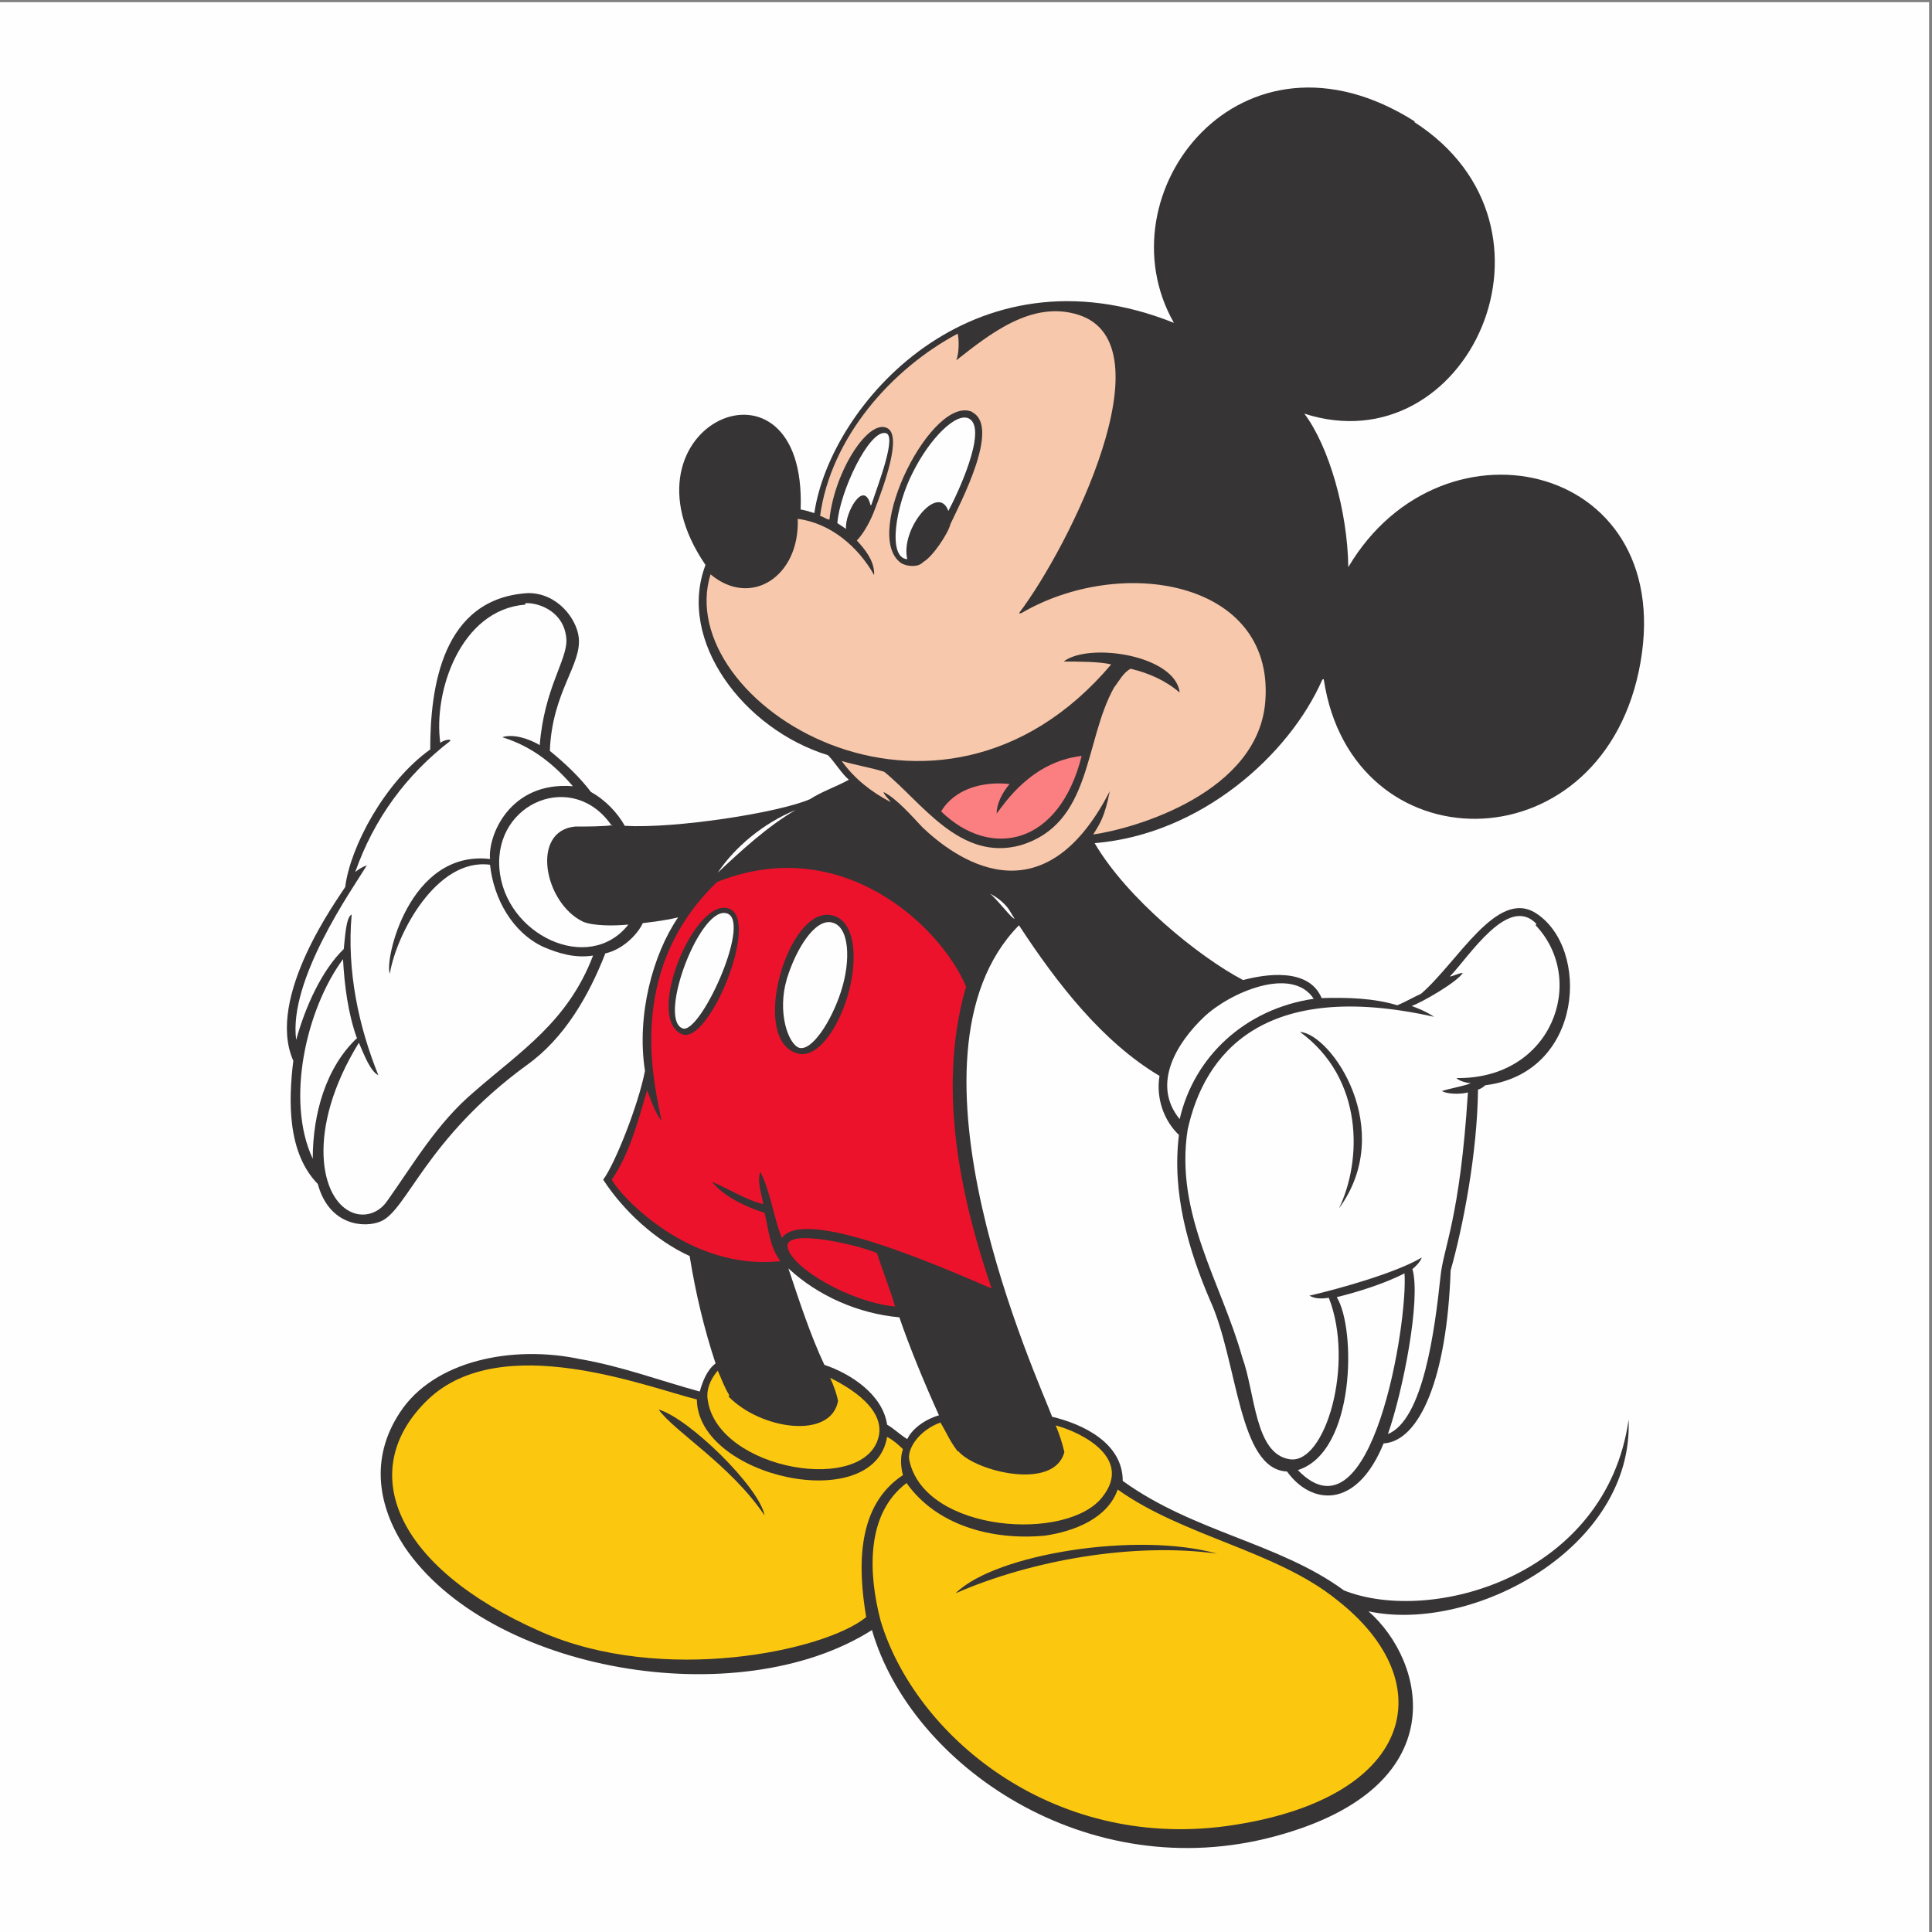 <svg xmlns="http://www.w3.org/2000/svg" xmlns:xlink="http://www.w3.org/1999/xlink" width="60" height="60" version="1.1" viewBox="0 0 2681 2681" xml:space="preserve" style="shape-rendering:geometricPrecision;text-rendering:geometricPrecision;image-rendering:optimizeQuality;fill-rule:evenodd;clip-rule:evenodd"><rect x="0" y="0" width="2681" height="2681" fill="#808080" stroke="none"/><defs><style type="text/css">.fil4{fill:#ed122b}.fil2{fill:#f7c8ab}.fil3{fill:#fb7f80}.fil5{fill:#fcc80f}.fil1{fill:#373435}.fil0{fill:#fefefe}</style></defs><g id="Layer_x0020_1"><polygon points="0 2681 2677 2681 2677 3 0 3" class="fil0"/><path d="M1962 169c228,146 74,478 -152,405 34,45 60,135 61,213 132,-223 464,-143 403,145 -58,272 -398,269 -437,11 0,-1 -1,0 -2,0 -46,105 -169,215 -316,227 45,77 145,158 206,190 30,-8 91,-18 109,25 36,-1 72,0 105,10 12,-5 22,-11 33,-16 51,-44 105,-146 159,-112 76,48 67,222 -70,239 -2,2 -6,5 -10,6 -1,89 -21,191 -38,251 -5,149 -43,237 -93,240 -38,93 -101,85 -134,39 -68,-3 -68,-153 -107,-238 -30,-70 -53,-149 -43,-229 -21,-20 -32,-51 -27,-82 -79,-47 -142,-128 -195,-209 -180,183 28,633 46,682 42,10 98,36 98,89 98,71 217,86 307,152 121,48 364,-19 395,-237 7,178 -216,297 -361,266 79,69 123,244 -129,312 -262,71 -506,-99 -560,-286 -186,118 -532,58 -649,-116 -35,-54 -49,-121 -6,-186 47,-72 156,-94 250,-74 58,10 111,30 166,45 4,-14 10,-30 22,-39 -16,-48 -28,-99 -36,-149 -48,-22 -92,-63 -120,-106 16,-21 49,-104 58,-151 -12,-77 11,-162 46,-213 -16,4 -33,6 -49,8 -8,17 -29,37 -52,42 -23,59 -57,118 -109,155 -141,103 -166,202 -203,217 -21,9 -71,7 -87,-52 -42,-43 -41,-114 -34,-171 -39,-88 62,-225 72,-241 7,-56 55,-146 118,-191 0,-85 16,-210 136,-217 41,0 67,36 70,61 5,38 -37,76 -40,158 21,17 42,37 57,57 20,11 37,29 47,47 70,4 213,-18 257,-37 17,-11 36,-17 54,-27 -9,-7 -20,-25 -29,-34 -117,-36 -210,-159 -170,-264 -133,-195 141,-314 132,-77 6,1 13,3 19,5 22,-150 219,-376 499,-264 -102,-179 93,-433 335,-279zm-868 1591c15,45 31,94 50,134 36,12 81,41 87,83 9,5 18,14 28,20 7,-15 26,-28 44,-33 -20,-44 -41,-95 -55,-136 -57,-5 -113,-30 -153,-67z" class="fil1"/><path d="M1417 851c138,-81 350,-46 339,120 -8,129 -182,179 -239,187 10,-16 16,-25 23,-60 -95,185 -218,90 -260,50 -15,-16 -36,-40 -54,-49 2,6 7,9 10,14 -27,-14 -50,-32 -68,-57 20,6 40,9 59,15 52,42 105,125 189,102 100,-30 88,-144 130,-219 7,-9 13,-21 23,-26 25,6 48,16 68,33 -6,-52 -126,-70 -161,-43 19,0 50,0 66,4 -242,286 -611,52 -556,-125 56,47 124,3 121,-77 46,6 84,39 106,78 1,-20 -14,-37 -24,-48 7,-7 16,-21 23,-38 16,-41 40,-108 19,-118 -26,-13 -73,60 -80,127 -4,0 -8,-4 -13,-5 15,-109 99,-204 191,-253 2,9 2,27 -2,37 46,-36 105,-84 170,-63 126,41 -12,320 -83,414z" class="fil2"/><path d="M1349 572c40,20 -17,127 -30,155 -3,13 -25,46 -38,53 -7,8 -24,6 -31,1 -55,-40 45,-236 100,-209z" class="fil1"/><path d="M1316 709c-14,-39 -67,25 -57,67 -28,-2 -16,-75 8,-121 23,-46 60,-84 78,-74 26,15 -17,106 -29,128z" class="fil0"/><path d="M1208 701c-9,-37 -36,11 -34,33 -4,-3 -9,-6 -12,-8 3,-43 44,-130 67,-125 16,3 -10,70 -20,100z" class="fil0"/><path d="M729 837c19,-1 55,12 57,51 1,28 -31,68 -37,146 -15,-9 -37,-16 -52,-11 42,13 72,38 98,68 -88,-7 -118,69 -115,101 -113,-13 -147,142 -139,159 9,-55 65,-161 139,-151 5,47 31,94 74,114 21,9 44,16 69,12 -35,92 -101,133 -165,189 -52,44 -84,100 -121,152 -12,17 -31,22 -47,16 -46,-17 -66,-116 8,-236 7,16 16,40 27,45 -27,-67 -44,-144 -37,-223 -8,4 -9,31 -11,48 -30,29 -53,79 -66,126 -11,-83 77,-208 98,-242 -7,2 -12,6 -16,9 26,-74 71,-135 132,-182 0,-4 -13,1 -14,3 -10,-71 28,-185 118,-192z" class="fil0"/><path d="M1501 1049c-31,124 -126,144 -195,77 19,-32 59,-42 95,-38 -11,13 -18,28 -18,41 11,-14 48,-72 118,-80z" class="fil3"/><path d="M850 1145c-11,2 -38,2 -52,2 -62,6 -43,106 11,132 14,6 43,6 63,4 -55,70 -172,14 -179,-78 -7,-92 103,-137 156,-59z" class="fil0"/><path d="M996 1211c24,-36 64,-69 108,-87 -39,23 -74,55 -108,87z" class="fil0"/><path d="M1340 1371c-42,148 -2,305 36,417 -72,-31 -261,-114 -291,-70 -11,-27 -16,-65 -30,-92 -5,16 3,33 4,45 -24,-6 -47,-21 -71,-31 16,20 47,35 73,43 5,20 7,48 22,67 -126,14 -222,-90 -234,-113 25,-37 36,-80 49,-124 6,16 11,30 20,43 -7,-42 -55,-205 77,-332 172,-69 310,60 346,146z" class="fil4"/><path d="M1400 1262c2,3 6,10 8,13 -5,-1 -18,-20 -34,-35 9,5 19,12 26,22z" class="fil0"/><path d="M946 1435c-52,-23 19,-192 66,-174 43,16 -29,191 -66,174z" class="fil1"/><path d="M947 1427c-35,-14 26,-175 63,-159 32,14 -39,169 -63,159z" class="fil0"/><path d="M1176 1383c-14,46 -42,86 -69,79 -68,-18 -14,-205 47,-192 34,7 37,63 22,113z" class="fil1"/><path d="M2131 1284c72,76 23,214 -110,212 4,4 14,7 20,7 -8,4 -28,7 -40,11 6,4 24,5 36,2 -11,175 -34,215 -38,255 -8,75 -24,199 -73,219 21,-60 46,-187 34,-229 4,-3 11,-10 13,-16 -35,21 -113,43 -156,53 9,5 19,4 27,3 36,92 -5,231 -54,224 -49,-7 -48,-92 -66,-141 -29,-104 -94,-199 -76,-316 23,-106 105,-210 342,-157 -12,-8 -23,-12 -31,-15 14,-5 63,-33 71,-46 -8,1 -14,5 -18,5 27,-28 81,-114 120,-73z" class="fil0"/><path d="M1167 1376c-14,43 -41,83 -58,78 -15,-5 -31,-49 -17,-96 13,-42 39,-83 62,-78 25,5 27,53 13,96z" class="fil0"/><path d="M496 1440c-44,41 -62,106 -62,168 -38,-81 -9,-208 42,-277 2,37 7,75 19,109z" class="fil0"/><path d="M1823 1386c-95,14 -166,80 -186,167 -40,-49 -3,-107 34,-142 36,-34 122,-71 152,-25z" class="fil0"/><path d="M1858 1677c32,-66 35,-180 -54,-245 44,3 134,136 54,245z" class="fil1"/><path d="M1217 1739c8,25 21,58 25,74 -62,-6 -143,-53 -149,-82 -6,-28 100,-3 124,8z" class="fil4"/><path d="M1801 2040c80,-25 81,-196 54,-240 25,-6 65,-18 94,-33 5,67 -45,380 -148,273z" class="fil0"/><path d="M967 1942c1,108 246,162 264,52 8,4 16,11 22,17 -4,11 -3,25 0,36 -64,42 -63,126 -51,197 -57,47 -283,95 -452,20 -202,-89 -258,-224 -156,-322 102,-97 304,-17 373,0z" class="fil5"/><path d="M1011 1938c45,46 142,60 152,6 -2,-10 -6,-21 -11,-32 58,29 71,57 68,78 -14,86 -225,51 -238,-48 -2,-13 3,-27 14,-40 5,11 10,25 16,34z" class="fil5"/><path d="M1061 2103c-47,-70 -126,-117 -147,-147 42,12 140,108 147,147z" class="fil1"/><path d="M1330 2014c24,28 133,55 147,1 -3,-13 -7,-25 -12,-37 40,11 106,47 65,99 -48,63 -246,50 -268,-50 -4,-16 13,-42 43,-53 8,13 13,26 24,40z" class="fil5"/><path d="M1450 2131c41,-6 87,-24 101,-64 91,65 220,85 304,153 149,116 107,278 -153,314 -245,33 -433,-128 -480,-285 -17,-65 -21,-148 36,-191 41,58 117,80 192,73z" class="fil5"/><path d="M1689 2156c-116,-16 -258,9 -363,55 55,-55 253,-86 363,-55z" class="fil1"/></g></svg>